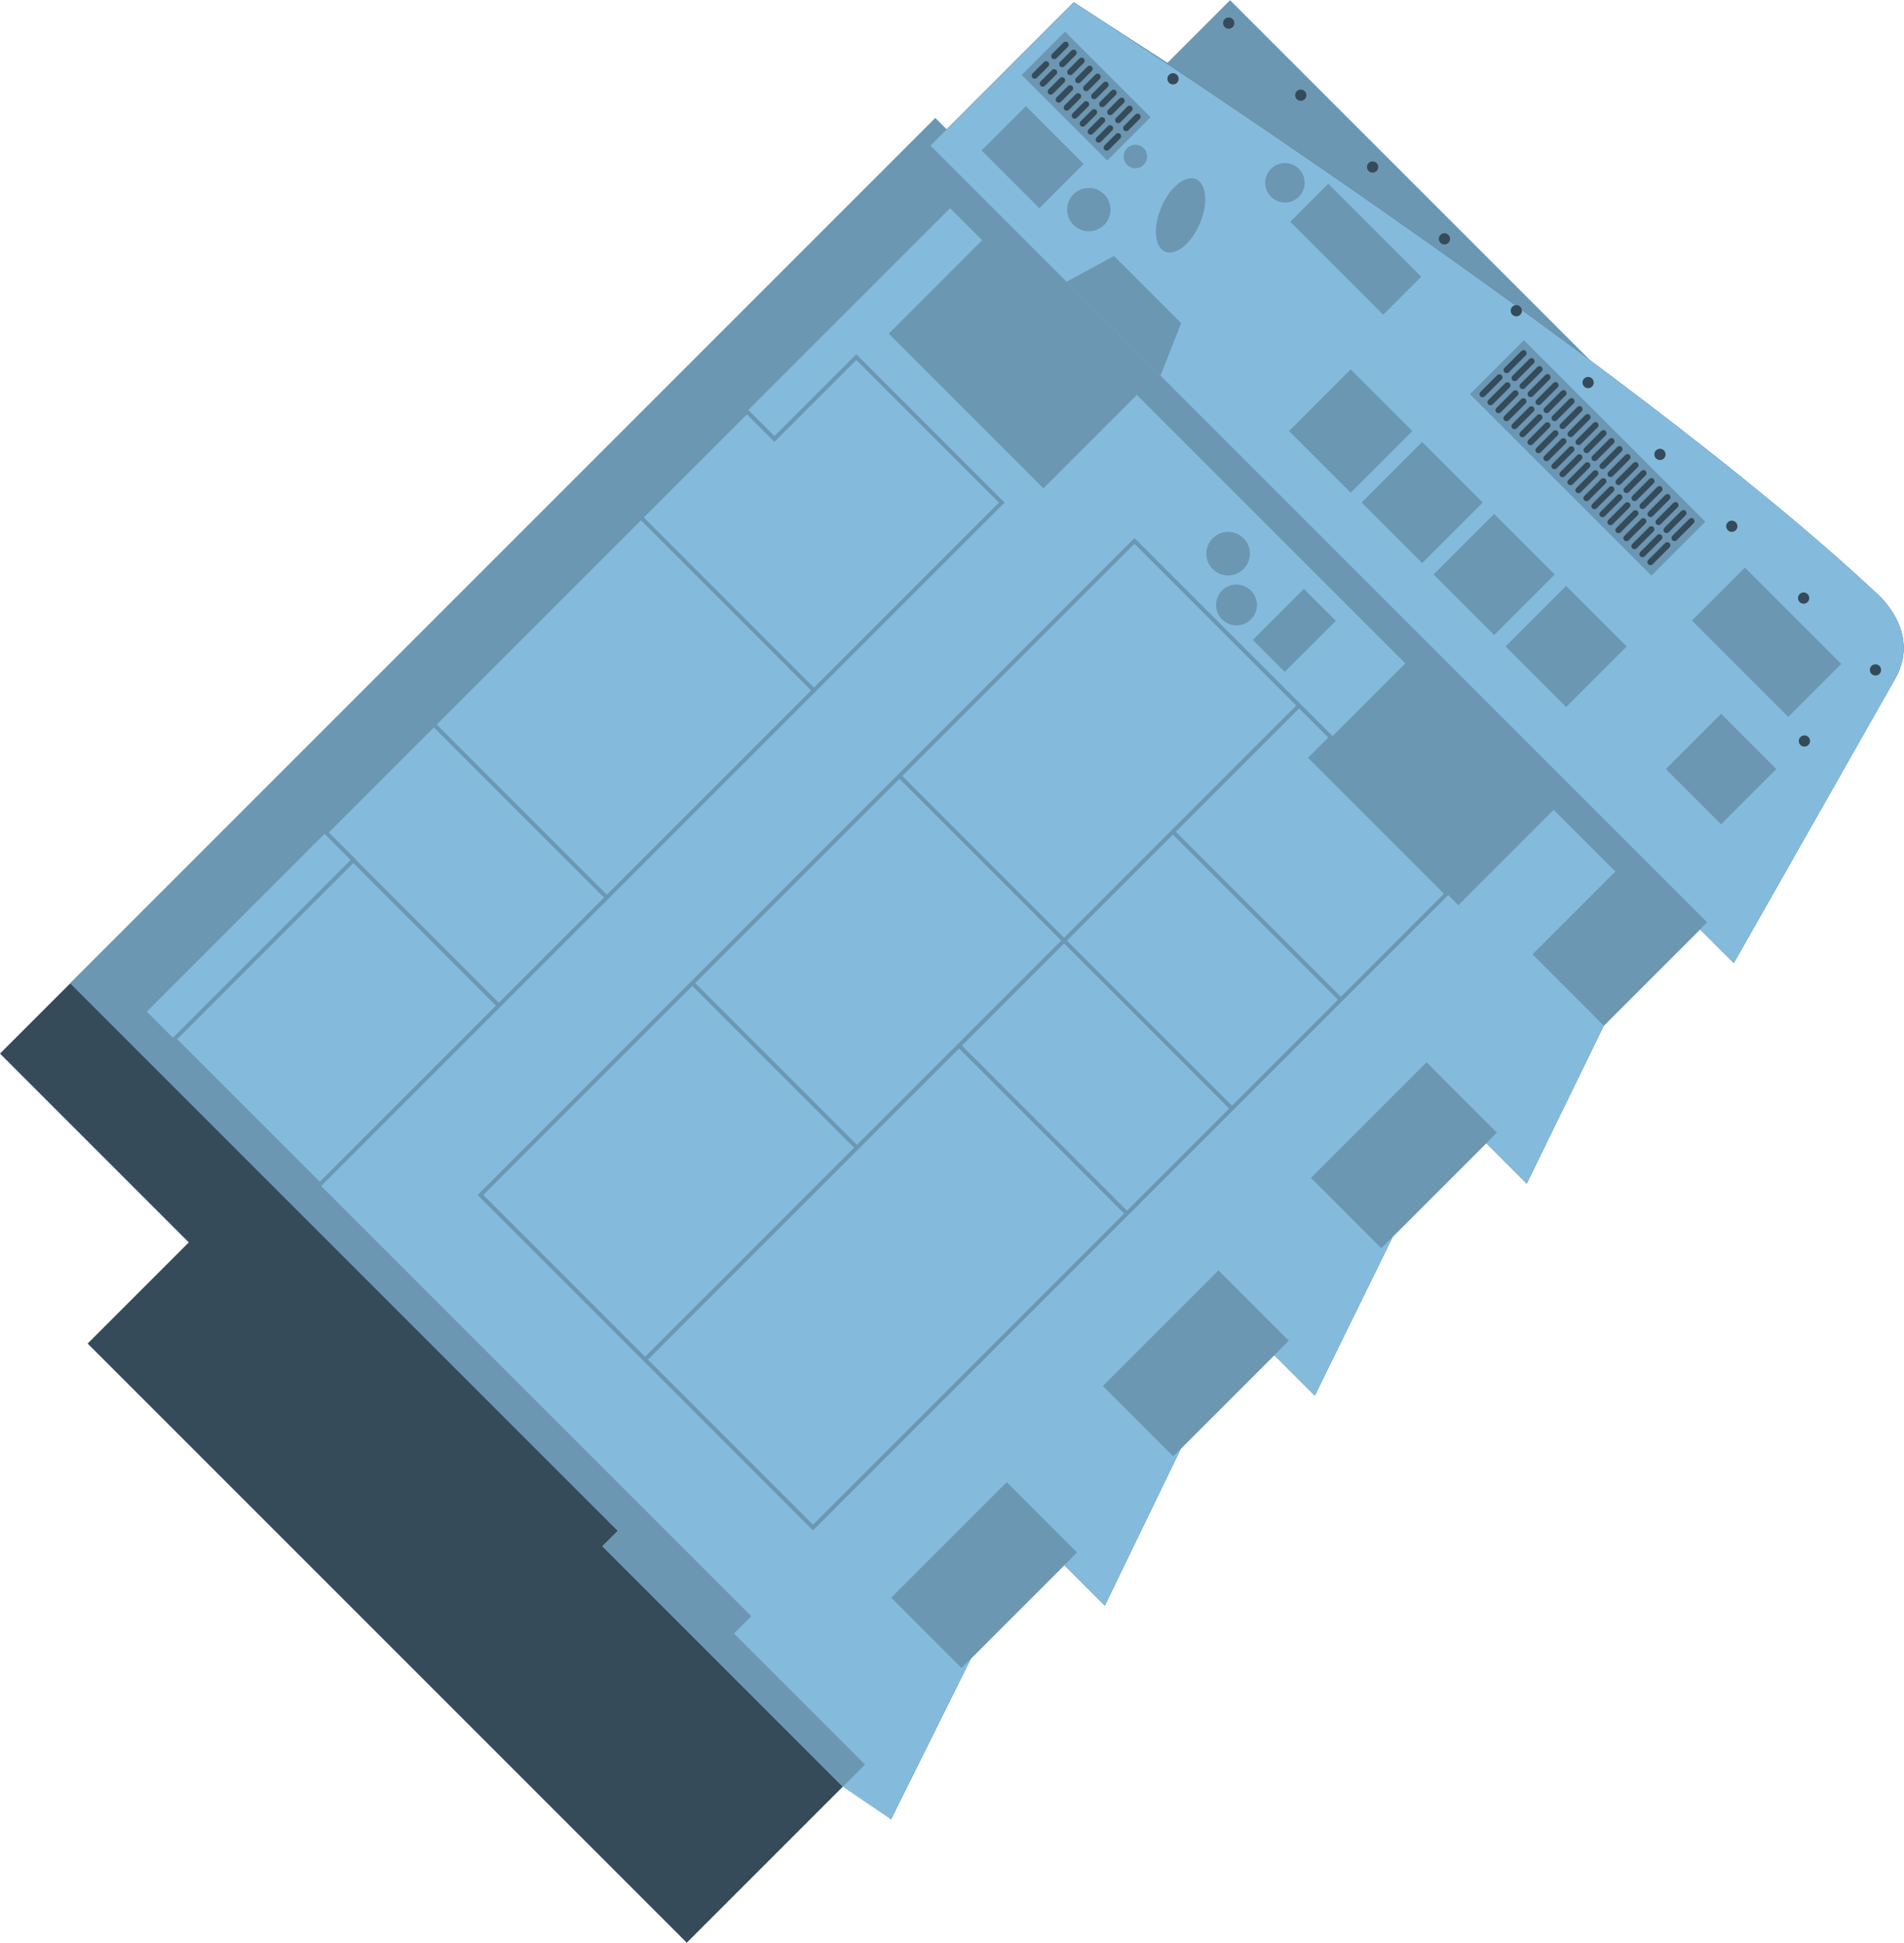 <?xml version="1.0" encoding="UTF-8" standalone="no"?>
<!-- Generator: Adobe Illustrator 16.0.0, SVG Export Plug-In . SVG Version: 6.00 Build 0)  -->

<svg
   xmlns:dc="http://purl.org/dc/elements/1.1/"
   xmlns:cc="http://creativecommons.org/ns#"
   xmlns:rdf="http://www.w3.org/1999/02/22-rdf-syntax-ns#"
   xmlns:svg="http://www.w3.org/2000/svg"
   xmlns="http://www.w3.org/2000/svg"
   xmlns:sodipodi="http://sodipodi.sourceforge.net/DTD/sodipodi-0.dtd"
   xmlns:inkscape="http://www.inkscape.org/namespaces/inkscape"
   version="1.1"
   id="Layer_1"
   x="0px"
   y="0px"
   width="157.048"
   height="160.24"
   viewBox="0 0 157.048 160.24"
   enable-background="new 0 0 148.129 96.646"
   xml:space="preserve"
   inkscape:version="0.48.2 r9819"
   sodipodi:docname="floor1-v2.svg"><defs
   id="defs237" /><sodipodi:namedview
   pagecolor="#ffffff"
   bordercolor="#666666"
   borderopacity="1"
   objecttolerance="10"
   gridtolerance="10"
   guidetolerance="10"
   inkscape:pageopacity="0"
   inkscape:pageshadow="2"
   inkscape:window-width="1227"
   inkscape:window-height="1231"
   id="namedview235"
   showgrid="false"
   fit-margin-top="0"
   fit-margin-left="0"
   fit-margin-right="0"
   fit-margin-bottom="0"
   inkscape:zoom="3.3606059"
   inkscape:cx="88.00233"
   inkscape:cy="110.57245"
   inkscape:window-x="1236"
   inkscape:window-y="0"
   inkscape:window-maximized="0"
   inkscape:current-layer="g5" />































<g
   id="g3216"
   transform="matrix(0.707,-0.707,0.707,0.707,-8.344,95.24)"><polygon
     id="polygon3"
     points="145.001,88.414 119.042,88.414 119.042,1.321 135.754,1.321 137.696,10.311 145.001,10.311 "
     style="fill:#6b97b3;fill-opacity:1" /><g
     id="g5">
	<path
   id="path7"
   d="m 11.8,0 h 109.119 v 1.32 h 14.835 c 0,0 11.462,53.184 12.361,81.278 0,0 0.448,4.832 -3.82,6.067 l -26.073,7.192 v -3.933 h -11.237 l -13.71,4.72 v -4.72 H 82.373 l -13.821,4.72 v -4.72 H 57.65 l -13.599,4.72 v -4.72 h -10.9 l -14.047,4.72 v -4.72 H 0 V 22.026 H 11.8 V 0 z"
   inkscape:connector-curvature="0"
   style="fill:#354b59;fill-opacity:1" />
	<path
   id="path9"
   d="m 20.003,0 h 100.916 v 1.32 h 14.835 c 0,0 11.462,53.184 12.361,81.278 0,0 0.449,4.832 -3.821,6.067 l -26.071,7.192 v -3.933 h -11.238 l -13.711,4.72 v -4.72 h -10.9 l -13.822,4.72 v -4.72 h -10.9 l -13.599,4.72 v -4.72 h -10.9 l -14.048,4.72 -0.899,-4.72 V 63.878 h 1.799 V 0 z"
   inkscape:connector-curvature="0"
   style="fill:#84bbdd;fill-opacity:1" />
</g><rect
     id="rect11"
     height="6.742"
     width="5.17"
     y="4.58"
     x="121.738"
     style="fill:#6b97b3;fill-opacity:1" /><rect
     id="rect13"
     height="9.984"
     width="5.057"
     y="2.514"
     x="128.48"
     style="fill:#6b97b3;fill-opacity:1" /><rect
     id="rect15"
     height="21.169"
     width="6.292"
     y="47.284"
     x="136.011"
     style="fill:#6b97b3;fill-opacity:1" /><g
     id="g17"
     style="fill:#354b59;fill-opacity:1">
	<path
   id="path19"
   d="m 144.046,19.976 c 0,-0.256 -0.207,-0.464 -0.464,-0.464 -0.256,0 -0.463,0.208 -0.463,0.464 0,0.255 0.207,0.464 0.463,0.464 0.257,0 0.464,-0.209 0.464,-0.464"
   inkscape:connector-curvature="0"
   style="fill:#354b59;fill-opacity:1" />
	<path
   id="path21"
   d="m 144.046,28.357 c 0,-0.255 -0.207,-0.463 -0.464,-0.463 -0.256,0 -0.463,0.208 -0.463,0.463 0,0.256 0.207,0.464 0.463,0.464 0.257,0 0.464,-0.208 0.464,-0.464"
   inkscape:connector-curvature="0"
   style="fill:#354b59;fill-opacity:1" />
	<path
   id="path23"
   d="m 144.046,36.738 c 0,-0.256 -0.207,-0.464 -0.464,-0.464 -0.256,0 -0.463,0.208 -0.463,0.464 0,0.255 0.207,0.464 0.463,0.464 0.257,0 0.464,-0.208 0.464,-0.464"
   inkscape:connector-curvature="0"
   style="fill:#354b59;fill-opacity:1" />
	<path
   id="path25"
   d="m 144.046,45.119 c 0,-0.255 -0.207,-0.464 -0.464,-0.464 -0.256,0 -0.463,0.209 -0.463,0.464 0,0.256 0.207,0.465 0.463,0.465 0.257,0 0.464,-0.209 0.464,-0.465"
   inkscape:connector-curvature="0"
   style="fill:#354b59;fill-opacity:1" />
	<path
   id="path27"
   d="m 144.046,53.5 c 0,-0.255 -0.207,-0.464 -0.464,-0.464 -0.256,0 -0.463,0.209 -0.463,0.464 0,0.257 0.207,0.465 0.463,0.465 0.257,0 0.464,-0.208 0.464,-0.465"
   inkscape:connector-curvature="0"
   style="fill:#354b59;fill-opacity:1" />
	<path
   id="path29"
   d="m 144.046,61.882 c 0,-0.257 -0.207,-0.464 -0.464,-0.464 -0.256,0 -0.463,0.207 -0.463,0.464 0,0.256 0.207,0.464 0.463,0.464 0.257,0 0.464,-0.208 0.464,-0.464"
   inkscape:connector-curvature="0"
   style="fill:#354b59;fill-opacity:1" />
	<path
   id="path31"
   d="m 144.046,70.263 c 0,-0.256 -0.207,-0.464 -0.464,-0.464 -0.256,0 -0.463,0.208 -0.463,0.464 0,0.257 0.207,0.464 0.463,0.464 0.257,0 0.464,-0.207 0.464,-0.464"
   inkscape:connector-curvature="0"
   style="fill:#354b59;fill-opacity:1" />
	<path
   id="path33"
   d="m 144.046,78.645 c 0,-0.257 -0.207,-0.465 -0.464,-0.465 -0.256,0 -0.463,0.208 -0.463,0.465 0,0.255 0.207,0.464 0.463,0.464 0.257,-10e-4 0.464,-0.21 0.464,-0.464"
   inkscape:connector-curvature="0"
   style="fill:#354b59;fill-opacity:1" />
	<path
   id="path35"
   d="m 144.046,87.024 c 0,-0.255 -0.207,-0.464 -0.464,-0.464 -0.256,0 -0.463,0.209 -0.463,0.464 0,0.257 0.207,0.465 0.463,0.465 0.257,0 0.464,-0.208 0.464,-0.465"
   inkscape:connector-curvature="0"
   style="fill:#354b59;fill-opacity:1" />
	<path
   id="path37"
   d="m 135.755,87.024 c 0,-0.255 -0.208,-0.464 -0.464,-0.464 -0.256,0 -0.464,0.209 -0.464,0.464 0,0.257 0.208,0.465 0.464,0.465 0.256,0 0.464,-0.208 0.464,-0.465"
   inkscape:connector-curvature="0"
   style="fill:#354b59;fill-opacity:1" />
	<path
   id="path39"
   d="m 144.046,11.569 c 0,-0.256 -0.207,-0.464 -0.464,-0.464 -0.256,0 -0.463,0.208 -0.463,0.464 0,0.255 0.207,0.464 0.463,0.464 0.257,0 0.464,-0.208 0.464,-0.464"
   inkscape:connector-curvature="0"
   style="fill:#354b59;fill-opacity:1" />
	<path
   id="path41"
   d="m 137.548,11.569 c 0,-0.256 -0.206,-0.464 -0.463,-0.464 -0.256,0 -0.463,0.208 -0.463,0.464 0,0.255 0.207,0.464 0.463,0.464 0.257,0 0.463,-0.208 0.463,-0.464"
   inkscape:connector-curvature="0"
   style="fill:#354b59;fill-opacity:1" />
	<path
   id="path43"
   d="m 138.715,48.271 h -1.972 c -0.14,0 -0.253,-0.112 -0.253,-0.253 0,-0.139 0.113,-0.253 0.253,-0.253 h 1.972 c 0.14,0 0.253,0.114 0.253,0.253 0,0.141 -0.114,0.253 -0.253,0.253"
   inkscape:connector-curvature="0"
   style="fill:#354b59;fill-opacity:1" />
	<path
   id="path45"
   d="m 138.715,49.205 h -1.972 c -0.14,0 -0.253,-0.113 -0.253,-0.253 0,-0.14 0.113,-0.254 0.253,-0.254 h 1.972 c 0.14,0 0.253,0.114 0.253,0.254 0,0.14 -0.114,0.253 -0.253,0.253"
   inkscape:connector-curvature="0"
   style="fill:#354b59;fill-opacity:1" />
	<path
   id="path47"
   d="m 138.715,50.137 h -1.972 c -0.14,0 -0.253,-0.112 -0.253,-0.252 0,-0.14 0.113,-0.254 0.253,-0.254 h 1.972 c 0.14,0 0.253,0.114 0.253,0.254 0,0.14 -0.114,0.252 -0.253,0.252"
   inkscape:connector-curvature="0"
   style="fill:#354b59;fill-opacity:1" />
	<path
   id="path49"
   d="m 138.715,51.07 h -1.972 c -0.14,0 -0.253,-0.113 -0.253,-0.253 0,-0.139 0.113,-0.253 0.253,-0.253 h 1.972 c 0.14,0 0.253,0.114 0.253,0.253 0,0.14 -0.114,0.253 -0.253,0.253"
   inkscape:connector-curvature="0"
   style="fill:#354b59;fill-opacity:1" />
	<path
   id="path51"
   d="m 138.715,52.003 h -1.972 c -0.14,0 -0.253,-0.112 -0.253,-0.252 0,-0.141 0.113,-0.254 0.253,-0.254 h 1.972 c 0.14,0 0.253,0.113 0.253,0.254 0,0.14 -0.114,0.252 -0.253,0.252"
   inkscape:connector-curvature="0"
   style="fill:#354b59;fill-opacity:1" />
	<path
   id="path53"
   d="m 138.715,52.936 h -1.972 c -0.14,0 -0.253,-0.111 -0.253,-0.252 0,-0.14 0.113,-0.254 0.253,-0.254 h 1.972 c 0.14,0 0.253,0.114 0.253,0.254 0,0.14 -0.114,0.252 -0.253,0.252"
   inkscape:connector-curvature="0"
   style="fill:#354b59;fill-opacity:1" />
	<path
   id="path55"
   d="m 138.715,53.869 h -1.972 c -0.14,0 -0.253,-0.113 -0.253,-0.253 0,-0.14 0.113,-0.253 0.253,-0.253 h 1.972 c 0.14,0 0.253,0.113 0.253,0.253 0,0.14 -0.114,0.253 -0.253,0.253"
   inkscape:connector-curvature="0"
   style="fill:#354b59;fill-opacity:1" />
	<path
   id="path57"
   d="m 138.715,54.802 h -1.972 c -0.14,0 -0.253,-0.112 -0.253,-0.253 0,-0.14 0.113,-0.253 0.253,-0.253 h 1.972 c 0.14,0 0.253,0.113 0.253,0.253 0,0.14 -0.114,0.253 -0.253,0.253"
   inkscape:connector-curvature="0"
   style="fill:#354b59;fill-opacity:1" />
	<path
   id="path59"
   d="m 138.715,55.735 h -1.972 c -0.14,0 -0.253,-0.113 -0.253,-0.253 0,-0.14 0.113,-0.254 0.253,-0.254 h 1.972 c 0.14,0 0.253,0.114 0.253,0.254 0,0.14 -0.114,0.253 -0.253,0.253"
   inkscape:connector-curvature="0"
   style="fill:#354b59;fill-opacity:1" />
	<path
   id="path61"
   d="m 138.715,56.667 h -1.972 c -0.14,0 -0.253,-0.112 -0.253,-0.251 0,-0.141 0.113,-0.254 0.253,-0.254 h 1.972 c 0.14,0 0.253,0.113 0.253,0.254 0,0.139 -0.114,0.251 -0.253,0.251"
   inkscape:connector-curvature="0"
   style="fill:#354b59;fill-opacity:1" />
	<path
   id="path63"
   d="m 138.715,57.601 h -1.972 c -0.14,0 -0.253,-0.113 -0.253,-0.253 0,-0.139 0.113,-0.254 0.253,-0.254 h 1.972 c 0.14,0 0.253,0.115 0.253,0.254 0,0.139 -0.114,0.253 -0.253,0.253"
   inkscape:connector-curvature="0"
   style="fill:#354b59;fill-opacity:1" />
	<path
   id="path65"
   d="m 138.715,58.534 h -1.972 c -0.14,0 -0.253,-0.113 -0.253,-0.253 0,-0.14 0.113,-0.254 0.253,-0.254 h 1.972 c 0.14,0 0.253,0.114 0.253,0.254 0,0.14 -0.114,0.253 -0.253,0.253"
   inkscape:connector-curvature="0"
   style="fill:#354b59;fill-opacity:1" />
	<path
   id="path67"
   d="m 138.715,59.466 h -1.972 c -0.14,0 -0.253,-0.113 -0.253,-0.252 0,-0.14 0.113,-0.254 0.253,-0.254 h 1.972 c 0.14,0 0.253,0.114 0.253,0.254 0,0.139 -0.114,0.252 -0.253,0.252"
   inkscape:connector-curvature="0"
   style="fill:#354b59;fill-opacity:1" />
	<path
   id="path69"
   d="m 138.715,60.399 h -1.972 c -0.14,0 -0.253,-0.113 -0.253,-0.253 0,-0.139 0.113,-0.253 0.253,-0.253 h 1.972 c 0.14,0 0.253,0.114 0.253,0.253 0,0.14 -0.114,0.253 -0.253,0.253"
   inkscape:connector-curvature="0"
   style="fill:#354b59;fill-opacity:1" />
	<path
   id="path71"
   d="m 138.715,61.332 h -1.972 c -0.14,0 -0.253,-0.112 -0.253,-0.253 0,-0.14 0.113,-0.254 0.253,-0.254 h 1.972 c 0.14,0 0.253,0.114 0.253,0.254 0,0.141 -0.114,0.253 -0.253,0.253"
   inkscape:connector-curvature="0"
   style="fill:#354b59;fill-opacity:1" />
	<path
   id="path73"
   d="m 130.534,3.57 h -1.33 c -0.14,0 -0.254,-0.112 -0.254,-0.252 0,-0.139 0.114,-0.253 0.254,-0.253 h 1.33 c 0.139,0 0.252,0.114 0.252,0.253 0,0.14 -0.113,0.252 -0.252,0.252"
   inkscape:connector-curvature="0"
   style="fill:#354b59;fill-opacity:1" />
	<path
   id="path75"
   d="m 130.534,4.503 h -1.33 c -0.14,0 -0.254,-0.113 -0.254,-0.253 0,-0.139 0.114,-0.253 0.254,-0.253 h 1.33 c 0.139,0 0.252,0.114 0.252,0.253 0,0.141 -0.113,0.253 -0.252,0.253"
   inkscape:connector-curvature="0"
   style="fill:#354b59;fill-opacity:1" />
	<path
   id="path77"
   d="m 130.534,5.436 h -1.33 c -0.14,0 -0.254,-0.113 -0.254,-0.252 0,-0.14 0.114,-0.254 0.254,-0.254 h 1.33 c 0.139,0 0.252,0.114 0.252,0.254 0,0.139 -0.113,0.252 -0.252,0.252"
   inkscape:connector-curvature="0"
   style="fill:#354b59;fill-opacity:1" />
	<path
   id="path79"
   d="m 130.534,6.37 h -1.33 c -0.14,0 -0.254,-0.113 -0.254,-0.253 0,-0.14 0.114,-0.253 0.254,-0.253 h 1.33 c 0.139,0 0.252,0.114 0.252,0.253 0,0.139 -0.113,0.253 -0.252,0.253"
   inkscape:connector-curvature="0"
   style="fill:#354b59;fill-opacity:1" />
	<path
   id="path81"
   d="m 130.534,7.302 h -1.33 c -0.14,0 -0.254,-0.113 -0.254,-0.252 0,-0.14 0.114,-0.254 0.254,-0.254 h 1.33 c 0.139,0 0.252,0.114 0.252,0.254 0,0.139 -0.113,0.252 -0.252,0.252"
   inkscape:connector-curvature="0"
   style="fill:#354b59;fill-opacity:1" />
	<path
   id="path83"
   d="m 130.534,8.235 h -1.33 c -0.14,0 -0.254,-0.113 -0.254,-0.252 0,-0.139 0.114,-0.253 0.254,-0.253 h 1.33 c 0.139,0 0.252,0.114 0.252,0.253 0,0.139 -0.113,0.252 -0.252,0.252"
   inkscape:connector-curvature="0"
   style="fill:#354b59;fill-opacity:1" />
	<path
   id="path85"
   d="m 130.534,9.168 h -1.33 c -0.14,0 -0.254,-0.113 -0.254,-0.253 0,-0.139 0.114,-0.253 0.254,-0.253 h 1.33 c 0.139,0 0.252,0.114 0.252,0.253 0,0.14 -0.113,0.253 -0.252,0.253"
   inkscape:connector-curvature="0"
   style="fill:#354b59;fill-opacity:1" />
	<path
   id="path87"
   d="m 130.534,10.101 h -1.33 c -0.14,0 -0.254,-0.113 -0.254,-0.252 0,-0.14 0.114,-0.254 0.254,-0.254 h 1.33 c 0.139,0 0.252,0.114 0.252,0.254 0,0.139 -0.113,0.252 -0.252,0.252"
   inkscape:connector-curvature="0"
   style="fill:#354b59;fill-opacity:1" />
	<path
   id="path89"
   d="m 130.534,11.034 h -1.33 c -0.14,0 -0.254,-0.113 -0.254,-0.252 0,-0.14 0.114,-0.253 0.254,-0.253 h 1.33 c 0.139,0 0.252,0.114 0.252,0.253 0,0.138 -0.113,0.252 -0.252,0.252"
   inkscape:connector-curvature="0"
   style="fill:#354b59;fill-opacity:1" />
	<path
   id="path91"
   d="m 130.534,11.967 h -1.33 c -0.14,0 -0.254,-0.113 -0.254,-0.253 0,-0.14 0.114,-0.253 0.254,-0.253 h 1.33 c 0.139,0 0.252,0.114 0.252,0.253 0,0.139 -0.113,0.253 -0.252,0.253"
   inkscape:connector-curvature="0"
   style="fill:#354b59;fill-opacity:1" />
	<path
   id="path93"
   d="m 132.808,3.57 h -1.33 c -0.14,0 -0.254,-0.112 -0.254,-0.252 0,-0.139 0.114,-0.253 0.254,-0.253 h 1.33 c 0.141,0 0.253,0.114 0.253,0.253 0,0.14 -0.113,0.252 -0.253,0.252"
   inkscape:connector-curvature="0"
   style="fill:#354b59;fill-opacity:1" />
	<path
   id="path95"
   d="m 132.808,4.503 h -1.33 c -0.14,0 -0.254,-0.113 -0.254,-0.253 0,-0.139 0.114,-0.253 0.254,-0.253 h 1.33 c 0.141,0 0.253,0.114 0.253,0.253 0,0.141 -0.113,0.253 -0.253,0.253"
   inkscape:connector-curvature="0"
   style="fill:#354b59;fill-opacity:1" />
	<path
   id="path97"
   d="m 132.808,5.436 h -1.33 c -0.14,0 -0.254,-0.113 -0.254,-0.252 0,-0.14 0.114,-0.254 0.254,-0.254 h 1.33 c 0.141,0 0.253,0.114 0.253,0.254 0,0.139 -0.113,0.252 -0.253,0.252"
   inkscape:connector-curvature="0"
   style="fill:#354b59;fill-opacity:1" />
	<path
   id="path99"
   d="m 132.808,6.37 h -1.33 c -0.14,0 -0.254,-0.113 -0.254,-0.253 0,-0.14 0.114,-0.253 0.254,-0.253 h 1.33 c 0.141,0 0.253,0.114 0.253,0.253 0,0.139 -0.113,0.253 -0.253,0.253"
   inkscape:connector-curvature="0"
   style="fill:#354b59;fill-opacity:1" />
	<path
   id="path101"
   d="m 132.808,7.302 h -1.33 c -0.14,0 -0.254,-0.113 -0.254,-0.252 0,-0.14 0.114,-0.254 0.254,-0.254 h 1.33 c 0.141,0 0.253,0.114 0.253,0.254 0,0.139 -0.113,0.252 -0.253,0.252"
   inkscape:connector-curvature="0"
   style="fill:#354b59;fill-opacity:1" />
	<path
   id="path103"
   d="m 132.808,8.235 h -1.33 c -0.14,0 -0.254,-0.113 -0.254,-0.252 0,-0.139 0.114,-0.253 0.254,-0.253 h 1.33 c 0.141,0 0.253,0.114 0.253,0.253 0,0.139 -0.113,0.252 -0.253,0.252"
   inkscape:connector-curvature="0"
   style="fill:#354b59;fill-opacity:1" />
	<path
   id="path105"
   d="m 132.808,9.168 h -1.33 c -0.14,0 -0.254,-0.113 -0.254,-0.253 0,-0.139 0.114,-0.253 0.254,-0.253 h 1.33 c 0.141,0 0.253,0.114 0.253,0.253 0,0.14 -0.113,0.253 -0.253,0.253"
   inkscape:connector-curvature="0"
   style="fill:#354b59;fill-opacity:1" />
	<path
   id="path107"
   d="m 132.808,10.101 h -1.33 c -0.14,0 -0.254,-0.113 -0.254,-0.252 0,-0.14 0.114,-0.254 0.254,-0.254 h 1.33 c 0.141,0 0.253,0.114 0.253,0.254 0,0.139 -0.113,0.252 -0.253,0.252"
   inkscape:connector-curvature="0"
   style="fill:#354b59;fill-opacity:1" />
	<path
   id="path109"
   d="m 132.808,11.034 h -1.33 c -0.14,0 -0.254,-0.113 -0.254,-0.252 0,-0.14 0.114,-0.253 0.254,-0.253 h 1.33 c 0.141,0 0.253,0.114 0.253,0.253 0,0.138 -0.113,0.252 -0.253,0.252"
   inkscape:connector-curvature="0"
   style="fill:#354b59;fill-opacity:1" />
	<path
   id="path111"
   d="m 132.808,11.967 h -1.33 c -0.14,0 -0.254,-0.113 -0.254,-0.253 0,-0.14 0.114,-0.253 0.254,-0.253 h 1.33 c 0.141,0 0.253,0.114 0.253,0.253 0,0.139 -0.113,0.253 -0.253,0.253"
   inkscape:connector-curvature="0"
   style="fill:#354b59;fill-opacity:1" />
	<path
   id="path113"
   d="m 138.715,62.265 h -1.972 c -0.14,0 -0.253,-0.113 -0.253,-0.252 0,-0.14 0.113,-0.254 0.253,-0.254 h 1.972 c 0.14,0 0.253,0.114 0.253,0.254 0,0.138 -0.114,0.252 -0.253,0.252"
   inkscape:connector-curvature="0"
   style="fill:#354b59;fill-opacity:1" />
	<path
   id="path115"
   d="m 138.715,63.197 h -1.972 c -0.14,0 -0.253,-0.112 -0.253,-0.252 0,-0.14 0.113,-0.253 0.253,-0.253 h 1.972 c 0.14,0 0.253,0.113 0.253,0.253 0,0.14 -0.114,0.252 -0.253,0.252"
   inkscape:connector-curvature="0"
   style="fill:#354b59;fill-opacity:1" />
	<path
   id="path117"
   d="m 138.715,64.131 h -1.972 c -0.14,0 -0.253,-0.112 -0.253,-0.253 0,-0.14 0.113,-0.254 0.253,-0.254 h 1.972 c 0.14,0 0.253,0.114 0.253,0.254 0,0.141 -0.114,0.253 -0.253,0.253"
   inkscape:connector-curvature="0"
   style="fill:#354b59;fill-opacity:1" />
	<path
   id="path119"
   d="m 138.715,65.063 h -1.972 c -0.14,0 -0.253,-0.113 -0.253,-0.252 0,-0.141 0.113,-0.254 0.253,-0.254 h 1.972 c 0.14,0 0.253,0.113 0.253,0.254 0,0.139 -0.114,0.252 -0.253,0.252"
   inkscape:connector-curvature="0"
   style="fill:#354b59;fill-opacity:1" />
	<path
   id="path121"
   d="m 138.715,65.996 h -1.972 c -0.14,0 -0.253,-0.112 -0.253,-0.253 0,-0.139 0.113,-0.252 0.253,-0.252 h 1.972 c 0.14,0 0.253,0.113 0.253,0.252 0,0.141 -0.114,0.253 -0.253,0.253"
   inkscape:connector-curvature="0"
   style="fill:#354b59;fill-opacity:1" />
	<path
   id="path123"
   d="m 138.715,66.93 h -1.972 c -0.14,0 -0.253,-0.113 -0.253,-0.253 0,-0.14 0.113,-0.254 0.253,-0.254 h 1.972 c 0.14,0 0.253,0.114 0.253,0.254 0,0.14 -0.114,0.253 -0.253,0.253"
   inkscape:connector-curvature="0"
   style="fill:#354b59;fill-opacity:1" />
	<path
   id="path125"
   d="m 138.715,67.862 h -1.972 c -0.14,0 -0.253,-0.113 -0.253,-0.252 0,-0.141 0.113,-0.254 0.253,-0.254 h 1.972 c 0.14,0 0.253,0.113 0.253,0.254 0,0.139 -0.114,0.252 -0.253,0.252"
   inkscape:connector-curvature="0"
   style="fill:#354b59;fill-opacity:1" />
	<path
   id="path127"
   d="m 141.528,48.271 h -1.973 c -0.139,0 -0.252,-0.112 -0.252,-0.253 0,-0.139 0.113,-0.253 0.252,-0.253 h 1.973 c 0.14,0 0.252,0.114 0.252,0.253 0,0.141 -0.112,0.253 -0.252,0.253"
   inkscape:connector-curvature="0"
   style="fill:#354b59;fill-opacity:1" />
	<path
   id="path129"
   d="m 141.528,49.205 h -1.973 c -0.139,0 -0.252,-0.113 -0.252,-0.253 0,-0.14 0.113,-0.254 0.252,-0.254 h 1.973 c 0.14,0 0.252,0.114 0.252,0.254 0,0.14 -0.112,0.253 -0.252,0.253"
   inkscape:connector-curvature="0"
   style="fill:#354b59;fill-opacity:1" />
	<path
   id="path131"
   d="m 141.528,50.137 h -1.973 c -0.139,0 -0.252,-0.112 -0.252,-0.252 0,-0.14 0.113,-0.254 0.252,-0.254 h 1.973 c 0.14,0 0.252,0.114 0.252,0.254 0,0.14 -0.112,0.252 -0.252,0.252"
   inkscape:connector-curvature="0"
   style="fill:#354b59;fill-opacity:1" />
	<path
   id="path133"
   d="m 141.528,51.07 h -1.973 c -0.139,0 -0.252,-0.113 -0.252,-0.253 0,-0.139 0.113,-0.253 0.252,-0.253 h 1.973 c 0.14,0 0.252,0.114 0.252,0.253 0,0.14 -0.112,0.253 -0.252,0.253"
   inkscape:connector-curvature="0"
   style="fill:#354b59;fill-opacity:1" />
	<path
   id="path135"
   d="m 141.528,52.003 h -1.973 c -0.139,0 -0.252,-0.112 -0.252,-0.252 0,-0.141 0.113,-0.254 0.252,-0.254 h 1.973 c 0.14,0 0.252,0.113 0.252,0.254 0,0.14 -0.112,0.252 -0.252,0.252"
   inkscape:connector-curvature="0"
   style="fill:#354b59;fill-opacity:1" />
	<path
   id="path137"
   d="m 141.528,52.936 h -1.973 c -0.139,0 -0.252,-0.111 -0.252,-0.252 0,-0.14 0.113,-0.254 0.252,-0.254 h 1.973 c 0.14,0 0.252,0.114 0.252,0.254 0,0.14 -0.112,0.252 -0.252,0.252"
   inkscape:connector-curvature="0"
   style="fill:#354b59;fill-opacity:1" />
	<path
   id="path139"
   d="m 141.528,53.869 h -1.973 c -0.139,0 -0.252,-0.113 -0.252,-0.253 0,-0.14 0.113,-0.253 0.252,-0.253 h 1.973 c 0.14,0 0.252,0.113 0.252,0.253 0,0.14 -0.112,0.253 -0.252,0.253"
   inkscape:connector-curvature="0"
   style="fill:#354b59;fill-opacity:1" />
	<path
   id="path141"
   d="m 141.528,54.802 h -1.973 c -0.139,0 -0.252,-0.112 -0.252,-0.253 0,-0.14 0.113,-0.253 0.252,-0.253 h 1.973 c 0.14,0 0.252,0.113 0.252,0.253 0,0.14 -0.112,0.253 -0.252,0.253"
   inkscape:connector-curvature="0"
   style="fill:#354b59;fill-opacity:1" />
	<path
   id="path143"
   d="m 141.528,55.735 h -1.973 c -0.139,0 -0.252,-0.113 -0.252,-0.253 0,-0.14 0.113,-0.254 0.252,-0.254 h 1.973 c 0.14,0 0.252,0.114 0.252,0.254 0,0.14 -0.112,0.253 -0.252,0.253"
   inkscape:connector-curvature="0"
   style="fill:#354b59;fill-opacity:1" />
	<path
   id="path145"
   d="m 141.528,56.667 h -1.973 c -0.139,0 -0.252,-0.112 -0.252,-0.251 0,-0.141 0.113,-0.254 0.252,-0.254 h 1.973 c 0.14,0 0.252,0.113 0.252,0.254 0,0.139 -0.112,0.251 -0.252,0.251"
   inkscape:connector-curvature="0"
   style="fill:#354b59;fill-opacity:1" />
	<path
   id="path147"
   d="m 141.528,57.601 h -1.973 c -0.139,0 -0.252,-0.113 -0.252,-0.253 0,-0.139 0.113,-0.254 0.252,-0.254 h 1.973 c 0.14,0 0.252,0.115 0.252,0.254 0,0.139 -0.112,0.253 -0.252,0.253"
   inkscape:connector-curvature="0"
   style="fill:#354b59;fill-opacity:1" />
	<path
   id="path149"
   d="m 141.528,58.534 h -1.973 c -0.139,0 -0.252,-0.113 -0.252,-0.253 0,-0.14 0.113,-0.254 0.252,-0.254 h 1.973 c 0.14,0 0.252,0.114 0.252,0.254 0,0.14 -0.112,0.253 -0.252,0.253"
   inkscape:connector-curvature="0"
   style="fill:#354b59;fill-opacity:1" />
	<path
   id="path151"
   d="m 141.528,59.466 h -1.973 c -0.139,0 -0.252,-0.113 -0.252,-0.252 0,-0.14 0.113,-0.254 0.252,-0.254 h 1.973 c 0.14,0 0.252,0.114 0.252,0.254 0,0.139 -0.112,0.252 -0.252,0.252"
   inkscape:connector-curvature="0"
   style="fill:#354b59;fill-opacity:1" />
	<path
   id="path153"
   d="m 141.528,60.399 h -1.973 c -0.139,0 -0.252,-0.113 -0.252,-0.253 0,-0.139 0.113,-0.253 0.252,-0.253 h 1.973 c 0.14,0 0.252,0.114 0.252,0.253 0,0.14 -0.112,0.253 -0.252,0.253"
   inkscape:connector-curvature="0"
   style="fill:#354b59;fill-opacity:1" />
	<path
   id="path155"
   d="m 141.528,61.332 h -1.973 c -0.139,0 -0.252,-0.112 -0.252,-0.253 0,-0.14 0.113,-0.254 0.252,-0.254 h 1.973 c 0.14,0 0.252,0.114 0.252,0.254 0,0.141 -0.112,0.253 -0.252,0.253"
   inkscape:connector-curvature="0"
   style="fill:#354b59;fill-opacity:1" />
	<path
   id="path157"
   d="m 141.528,62.265 h -1.973 c -0.139,0 -0.252,-0.113 -0.252,-0.252 0,-0.14 0.113,-0.254 0.252,-0.254 h 1.973 c 0.14,0 0.252,0.114 0.252,0.254 0,0.138 -0.112,0.252 -0.252,0.252"
   inkscape:connector-curvature="0"
   style="fill:#354b59;fill-opacity:1" />
	<path
   id="path159"
   d="m 141.528,63.197 h -1.973 c -0.139,0 -0.252,-0.112 -0.252,-0.252 0,-0.14 0.113,-0.253 0.252,-0.253 h 1.973 c 0.14,0 0.252,0.113 0.252,0.253 0,0.14 -0.112,0.252 -0.252,0.252"
   inkscape:connector-curvature="0"
   style="fill:#354b59;fill-opacity:1" />
	<path
   id="path161"
   d="m 141.528,64.131 h -1.973 c -0.139,0 -0.252,-0.112 -0.252,-0.253 0,-0.14 0.113,-0.254 0.252,-0.254 h 1.973 c 0.14,0 0.252,0.114 0.252,0.254 0,0.141 -0.112,0.253 -0.252,0.253"
   inkscape:connector-curvature="0"
   style="fill:#354b59;fill-opacity:1" />
	<path
   id="path163"
   d="m 141.528,65.063 h -1.973 c -0.139,0 -0.252,-0.113 -0.252,-0.252 0,-0.141 0.113,-0.254 0.252,-0.254 h 1.973 c 0.14,0 0.252,0.113 0.252,0.254 0,0.139 -0.112,0.252 -0.252,0.252"
   inkscape:connector-curvature="0"
   style="fill:#354b59;fill-opacity:1" />
	<path
   id="path165"
   d="m 141.528,65.996 h -1.973 c -0.139,0 -0.252,-0.112 -0.252,-0.253 0,-0.139 0.113,-0.252 0.252,-0.252 h 1.973 c 0.14,0 0.252,0.113 0.252,0.252 0,0.141 -0.112,0.253 -0.252,0.253"
   inkscape:connector-curvature="0"
   style="fill:#354b59;fill-opacity:1" />
	<path
   id="path167"
   d="m 141.528,66.93 h -1.973 c -0.139,0 -0.252,-0.113 -0.252,-0.253 0,-0.14 0.113,-0.254 0.252,-0.254 h 1.973 c 0.14,0 0.252,0.114 0.252,0.254 0,0.14 -0.112,0.253 -0.252,0.253"
   inkscape:connector-curvature="0"
   style="fill:#354b59;fill-opacity:1" />
	<path
   id="path169"
   d="m 141.528,67.862 h -1.973 c -0.139,0 -0.252,-0.113 -0.252,-0.252 0,-0.141 0.113,-0.254 0.252,-0.254 h 1.973 c 0.14,0 0.252,0.113 0.252,0.254 0,0.139 -0.112,0.252 -0.252,0.252"
   inkscape:connector-curvature="0"
   style="fill:#354b59;fill-opacity:1" />
</g><polygon
     id="polygon171"
     points="120.919,0 120.919,1.321 119.041,1.321 119.041,88.413 119.041,91.925 106.985,91.925 106.985,83.609 116.648,83.609 116.648,76.418 105.523,76.418 105.523,59.215 116.536,59.215 116.536,27.894 105.636,27.894 105.636,9.848 116.536,9.848 116.536,6.116 22.812,6.116 22.812,76.643 20.79,76.643 20.79,91.925 18.205,91.925 18.205,63.878 20.004,63.878 20.004,0 "
     style="fill:#6b97b3;fill-opacity:1" /><rect
     id="rect173"
     height="8.203"
     width="13.486"
     y="83.722"
     x="81.024"
     style="fill:#6b97b3;fill-opacity:1" /><rect
     id="rect175"
     height="8.203"
     width="13.485"
     y="83.722"
     x="56.751"
     style="fill:#6b97b3;fill-opacity:1" /><rect
     id="rect177"
     height="8.203"
     width="13.486"
     y="83.722"
     x="32.046"
     style="fill:#6b97b3;fill-opacity:1" /><path
     id="path179"
     d="m 22.981,26.129 h 79.228 V 9.496 H 92.655 V 6.285 H 43.884 V 9.496 H 22.981 v 16.633 z m 79.565,0.337 H 22.644 V 9.159 H 43.547 V 5.947 h 49.446 v 3.212 h 9.553 v 17.307 z"
     inkscape:connector-curvature="0"
     style="fill:#6b97b3;fill-opacity:1" /><rect
     id="rect181"
     height="20.181"
     width="0.338"
     y="6.116"
     x="80.294"
     style="fill:#6b97b3;fill-opacity:1" /><rect
     id="rect183"
     height="20.181"
     width="0.336"
     y="6.116"
     x="56.134"
     style="fill:#6b97b3;fill-opacity:1" /><rect
     id="rect185"
     height="16.969"
     width="0.336"
     y="9.328"
     x="43.528"
     style="fill:#6b97b3;fill-opacity:1" /><path
     id="path187"
     d="m 31.747,74.901 h 73.607 V 59.045 h 2.36 V 36.443 H 31.747 v 38.458 z m 73.944,0.337 H 31.411 V 36.106 h 76.641 v 23.277 h -2.36 v 15.855 z"
     inkscape:connector-curvature="0"
     style="fill:#6b97b3;fill-opacity:1" /><rect
     id="rect189"
     height="0.337"
     width="76.306"
     y="55.313"
     x="31.578"
     style="fill:#6b97b3;fill-opacity:1" /><rect
     id="rect191"
     height="19.587"
     width="0.338"
     y="55.482"
     x="92.993"
     style="fill:#6b97b3;fill-opacity:1" /><rect
     id="rect193"
     height="38.794"
     width="0.338"
     y="36.275"
     x="80.294"
     style="fill:#6b97b3;fill-opacity:1" /><rect
     id="rect195"
     height="19.587"
     width="0.337"
     y="55.482"
     x="68.045"
     style="fill:#6b97b3;fill-opacity:1" /><rect
     id="rect197"
     height="19.208"
     width="0.336"
     y="36.275"
     x="56.134"
     style="fill:#6b97b3;fill-opacity:1" /><g
     id="g199"
     style="fill:#6b97b3;fill-opacity:1">
	<path
   id="path201"
   d="m 114.401,42.48 c 0,-0.994 -0.805,-1.799 -1.798,-1.799 -0.993,0 -1.798,0.806 -1.798,1.799 0,0.992 0.805,1.798 1.798,1.798 0.993,0 1.798,-0.805 1.798,-1.798"
   inkscape:connector-curvature="0"
   style="fill:#6b97b3;fill-opacity:1" />
	<path
   id="path203"
   d="m 111.783,45.963 c 0,-0.931 -0.755,-1.686 -1.686,-1.686 -0.931,0 -1.686,0.755 -1.686,1.686 0,0.932 0.755,1.685 1.686,1.685 0.931,0 1.686,-0.753 1.686,-1.685"
   inkscape:connector-curvature="0"
   style="fill:#6b97b3;fill-opacity:1" />
</g><rect
     id="rect205"
     height="3.732"
     width="5.956"
     y="48.951"
     x="109.008"
     style="fill:#6b97b3;fill-opacity:1" /><rect
     id="rect207"
     height="7.192"
     width="7.192"
     y="38.883"
     x="123.312"
     style="fill:#6b97b3;fill-opacity:1" /><rect
     id="rect209"
     height="7.067"
     width="7.066"
     y="47.284"
     x="123.375"
     style="fill:#6b97b3;fill-opacity:1" /><rect
     id="rect211"
     height="7.066"
     width="7.066"
     y="55.681"
     x="123.375"
     style="fill:#6b97b3;fill-opacity:1" /><rect
     id="rect213"
     height="7.066"
     width="7.066"
     y="64.076"
     x="123.375"
     style="fill:#6b97b3;fill-opacity:1" /><rect
     id="rect215"
     height="11.237"
     width="6.18"
     y="73.44"
     x="135.755"
     style="fill:#6b97b3;fill-opacity:1" /><rect
     id="rect217"
     height="6.448"
     width="6.45"
     y="80.576"
     x="125.571"
     style="fill:#6b97b3;fill-opacity:1" /><g
     id="g219"
     style="fill:#6b97b3;fill-opacity:1">
	<path
   id="path221"
   d="m 139.178,24.162 c 0,-0.9 -0.729,-1.629 -1.629,-1.629 -0.9,0 -1.63,0.729 -1.63,1.629 0,0.901 0.73,1.629 1.63,1.629 0.9,0 1.629,-0.729 1.629,-1.629"
   inkscape:connector-curvature="0"
   style="fill:#6b97b3;fill-opacity:1" />
</g><rect
     id="rect223"
     height="10.844"
     width="4.439"
     y="26.747"
     x="135.585"
     style="fill:#6b97b3;fill-opacity:1" /><g
     id="g225"
     style="fill:#6b97b3;fill-opacity:1">
	<path
   id="path227"
   d="m 126.333,14.287 c 0,-0.988 -0.802,-1.79 -1.79,-1.79 -0.987,0 -1.788,0.802 -1.788,1.79 0,0.987 0.801,1.789 1.788,1.789 0.988,0 1.79,-0.802 1.79,-1.789"
   inkscape:connector-curvature="0"
   style="fill:#6b97b3;fill-opacity:1" />
	<path
   id="path229"
   d="m 131.328,13.907 c 0,-0.536 -0.435,-0.969 -0.969,-0.969 -0.536,0 -0.97,0.433 -0.97,0.969 0,0.535 0.434,0.969 0.97,0.969 0.535,0 0.969,-0.434 0.969,-0.969"
   inkscape:connector-curvature="0"
   style="fill:#6b97b3;fill-opacity:1" />
	<path
   id="path231"
   d="m 132.572,18.761 c -0.357,-0.885 -1.996,-1.059 -3.66,-0.387 -1.665,0.671 -2.724,1.933 -2.367,2.817 0.356,0.885 1.996,1.059 3.66,0.387 1.663,-0.671 2.724,-1.932 2.367,-2.817"
   inkscape:connector-curvature="0"
   style="fill:#6b97b3;fill-opacity:1" />
</g><polygon
     id="polygon233"
     points="119.042,17.194 123.312,18.459 123.312,26.296 119.042,28.151 "
     style="fill:#6b97b3;fill-opacity:1" /></g>
</svg>